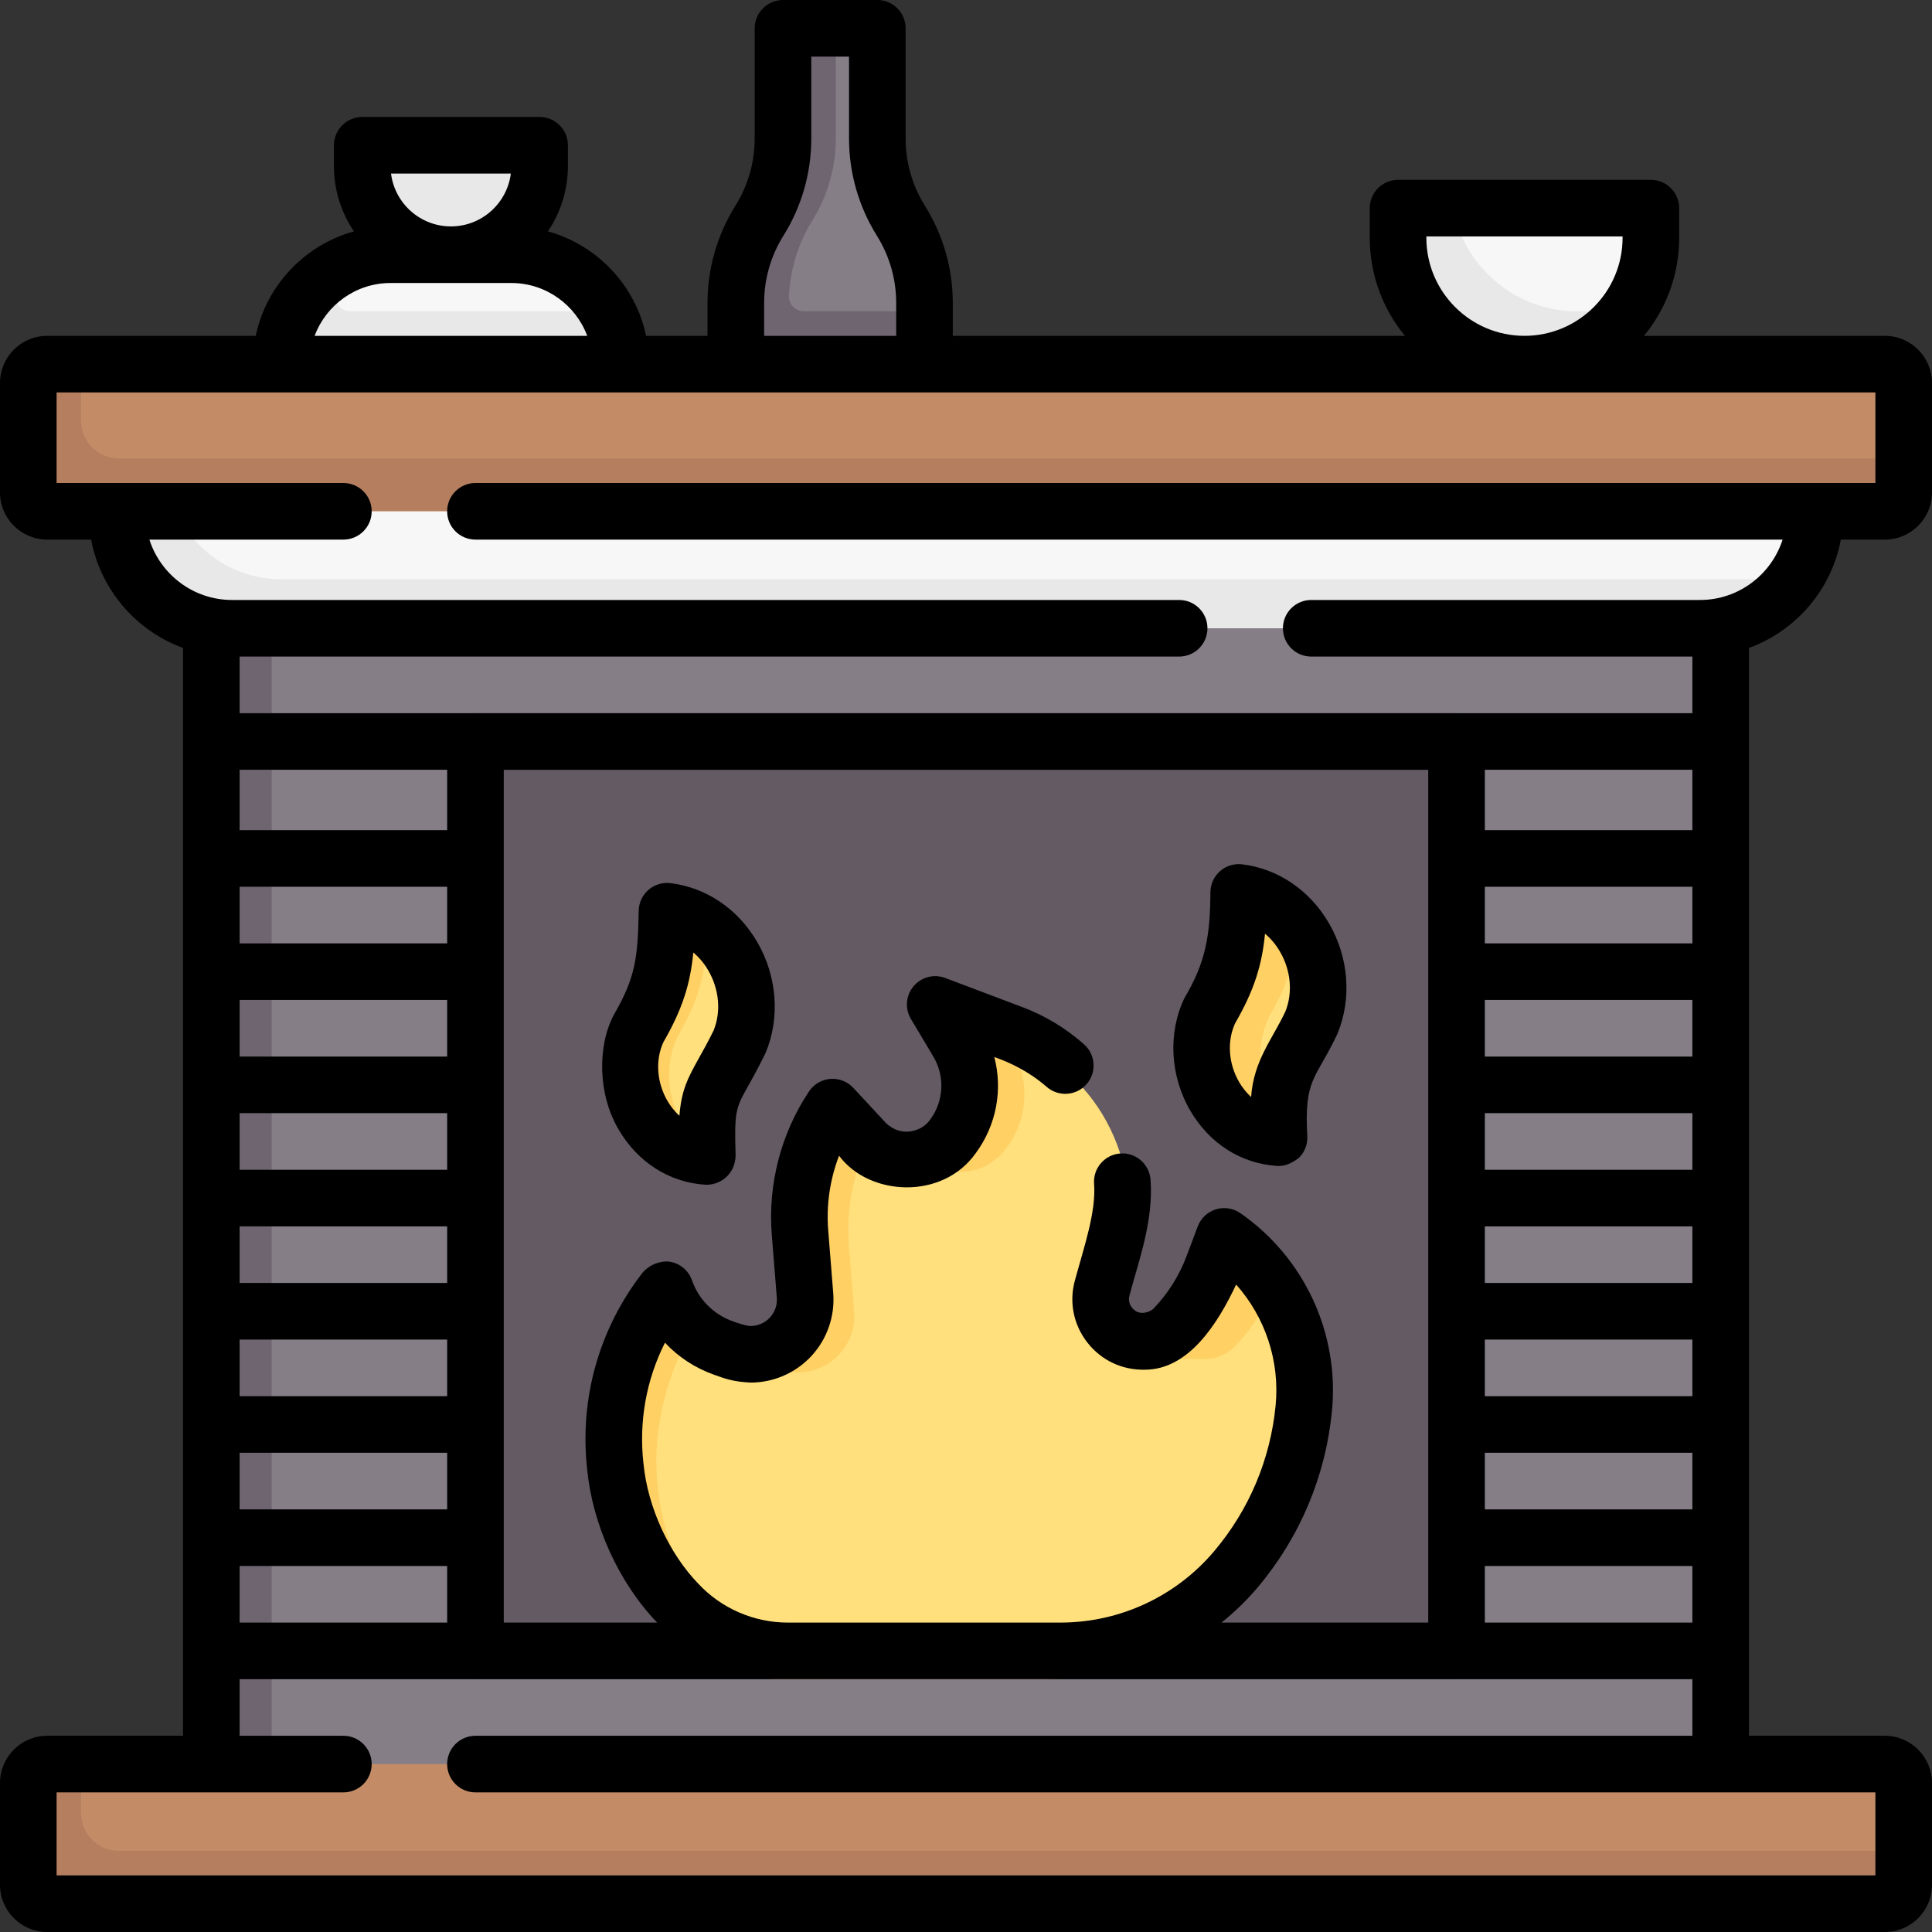 <svg id="Capa_1" enable-background="new 0 0 512 512" height="512" viewBox="0 0 512 512" width="512" xmlns="http://www.w3.org/2000/svg"><rect x="0" y="0" width="512" height="512" fill="#333333" stroke="none"/><g><g><path d="m456 475.04h-394.339v-316.08h394.339v30.04l-4.658 7.5 4.658 7.5v16l-4.658 7.5 4.658 7.5v15l-4.658 7.5 4.658 7.5v15l-4.658 8.541 4.658 6.459v15l-4.658 8.046 4.658 6.954v15l-4.658 8.651 4.658 6.349v15l-4.658 7.5 4.658 7.5v15l-4.658 8.541 4.658 6.459v15l-4.658 8.596 4.658 6.404z" fill="#857e87"/><path d="m72 158.96v316.08h-16v-30.04l8-8.385-8-6.615v-15l8-7.5-8-7.5v-15l8-7.5-8-7.5v-15l8-7.5-8-7.5v-15l8-7.5-8-7.5v-15l8-7.5-8-7.5v-15l8-9-8-6v-15l8-7.5-8-7.5v-16l8-7.5-8-7.5v-30.04z" fill="#6f6571"/><g><path d="m499.5 467.5h-478l-7.133 2c-2.761 0-5 2.239-5 5l-.156 23.06c0 2.761 2.239 5 5 5l483.633.275c2.761 0 5-2.239 5-5l1.656-7.335v-18c0-2.761-2.239-5-5-5z" fill="#c38c66"/><path d="m504.5 490.5v9c0 2.76-2.24 5-5 5h-487c-2.76 0-5-2.24-5-5v-27c0-2.76 2.24-5 5-5h9v13c0 5.52 4.48 10 10 10z" fill="#b57f5f"/></g><path d="m126 189h260v256h-260z" fill="#635a63"/><g><path d="m326.423 334.637-2.571 6.837c-2.39 6.356-5.813 10.489-10.508 15.396l-.182.19c-1.89 1.975-4.789 2.871-7.502 3.079-.187.014-.375.024-.563.029l-.24.006c-7.825.201-13.609-7.201-11.511-14.724 1.274-4.57 2.669-9.608 3.953-14.256 2.914-10.55 1.891-21.797-2.876-31.649l-.198-.41c-5.225-10.798-14.329-19.118-25.472-23.32-.828-.312-1.66-.626-2.491-.94 0 0-10.18-3.1-13.625-4.403-.916-.346-1.749.658-1.247 1.5l3.046 6.035c4.826 8.096 4.41 18.356-1.196 25.934l-.272.368c-1.936 2.617-4.8 4.636-7.759 5.6-1.278.416-3.214.564-4.58.625-.225.01-.45.015-.677.015h-.22c-4.164-.004-8.146-1.68-11.057-4.64-.104-.105-.456.085-.557-.023l-7.758-8.063c-.46-.496-1.275-.43-1.637.142-6.248 9.893-7.534 20.793-6.599 32.481l1.378 17.223c.575 7.183-4.908 13.517-11.433 15.514-1.073.328-2.921.407-4.084.486-.34.023-.684.035-1.03.035-5.135-.151-11.073-2.744-15.786-6.795 0 0-5.368-3.232-6.856-6.721-.313-.733-1.299-.874-1.773-.234-9.415 12.739-12.457 27.924-10.465 44.34l.068.602c1.552 13.779 7.596 26.763 16.975 36.799l.191.204c7.811 8.356 16.396 13.101 27.837 13.101h68.782c20.289 0 39.746-8.06 54.092-22.406l.522-.522c11.553-11.553 18.043-27.222 18.043-43.56 1.32-13.558-2.808-26.862-11.119-37.174 0 0-5.84-4.522-9.463-7.181-.55-.404-1.34-.159-1.58.48z" fill="#ffe07d"/><path d="m221.63 445h-14.48c-11.439 0-22.372-4.747-30.181-13.105l-.197-.207c-9.371-10.033-15.266-22.817-16.818-36.604l-.072-.6c-1.996-16.414 3.134-34.277 12.546-47.02.476-.641 1.458-.496 1.769.238 1.489 3.496 3.982 6.64 6.971 9.205-5.637 11.377-8.347 24.906-6.806 37.577l.072.6c1.551 13.787 7.447 26.571 16.818 36.604l.197.207c7.809 8.358 18.742 13.105 30.181 13.105z" fill="#ffd064"/><g><path d="m181.957 307.954c-14.97-2.741-20.632-18.849-14.063-32.396 6.448-11.097 6.911-16.98 7.231-29.008.035-1.33 1.294-2.267 2.588-1.958 4.114.982 9.586 3.974 9.586 3.974 7.662 7.209 10.911 19.197 6.629 29.497-6.502 13.277-8.853 12.937-8.927 25.349 0 0-.586 1.114-.557 2.457.029 1.332-1.178 2.325-2.487 2.085z" fill="#ffe07d"/><path d="m185.001 303.413c-.01 1.117.004 2.338.035 3.682.031 1.334-1.179 2.327-2.493 2.079-14.966-2.741-22.91-21.11-16.342-34.66 6.444-11.098 7.478-17.811 7.788-29.84.041-1.334 1.303-2.265 2.596-1.965 4.117.983 7.744 3.064 10.713 5.857-.476 9.712-1.932 16.101-7.651 25.948-4.675 9.651-2 21.752 5.354 28.899z" fill="#ffd064"/></g><g><path d="m338.66 302.801c-14.97-2.741-20.632-18.849-14.063-32.396 6.448-11.097 6.911-16.98 7.231-29.008.035-1.33 1.294-2.267 2.588-1.958 4.114.982 9.586 3.974 9.586 3.974 7.662 7.209 10.911 19.197 6.629 29.497-6.502 13.277-8.853 12.937-8.927 25.349 0 0-.586 1.114-.557 2.457.03 1.332-1.178 2.324-2.487 2.085z" fill="#ffe07d"/><path d="m341.705 298.26c-.01 1.117.004 2.338.035 3.682.031 1.334-1.179 2.327-2.493 2.079-14.966-2.741-22.91-21.11-16.342-34.66 6.444-11.098 7.478-17.811 7.788-29.84.041-1.334 1.303-2.265 2.596-1.965 4.117.983 7.744 3.064 10.713 5.857-.476 9.712-1.932 16.101-7.651 25.948-4.675 9.651-2 21.752 5.354 28.899z" fill="#ffd064"/></g><g fill="#ffd064"><path d="m226.357 347.537c.693 8.709-6.185 16.166-14.925 16.166h-14.48c8.74 0 15.618-7.457 14.925-16.166l-1.376-17.221c-.941-11.688 1.945-23.355 8.192-33.243.362-.569 1.179-.641 1.634-.145l8.037 8.657c.103.114.207.218.31.321-3.082 7.695-4.365 16.042-3.692 24.409z"/><path d="m266.902 303.982-.279.372c-2.906 3.93-7.406 6.196-12.195 6.196h-14.48c4.789 0 9.288-2.265 12.195-6.196l.279-.372c5.378-7.282 6.051-16.983 1.82-24.906-.134-.279-.31-.6-.538-.972l-4.623-7.747c-.496-.838.331-1.851 1.252-1.5.434.165.9.341 1.417.538.207.072.424.155.652.248 1.541.579 3.362 1.262 5.347 2.017.527.197 1.065.403 1.624.61.062.021.134.052.207.083.414.155.838.31 1.262.476 1.758.662 3.579 1.355 5.42 2.048l1.924 3.227c4.818 8.098 4.311 18.297-1.284 25.878z"/><path d="m337.467 341.338c-2.369 5.637-5.755 10.802-9.996 15.228l-.176.186c-2.027 2.11-4.799 3.341-7.716 3.413l-.238.01h-14.48l.238-.01c2.917-.072 5.689-1.303 7.716-3.413l.176-.186c4.696-4.913 8.347-10.715 10.736-17.076l2.575-6.837c.238-.631 1.024-.879 1.583-.476 3.62 2.659 6.841 5.737 9.582 9.161z"/></g></g><path d="m445.248 163.477-378.826 1.156c-16.842 0-33.606-11.786-33.606-28.629l-1.816-.504 225.855-9.014 224.145 9.014v.504c0 6.511-2.04 12.545-5.517 17.498 0 0-19.904 9.975-30.235 9.975z" fill="#f8f7f7"/><path d="m475.483 153.502c-5.51 7.86-14.643 12.998-24.983 12.998h-389c-16.85 0-30.5-13.65-30.5-30.5v-.5l8.917-6.041 6.763 6.041c4.76 10.61 15.43 18 27.82 18z" fill="#e8e8e8"/><path d="m135.5 67.5h-32c-4.388 0-8.548.974-12.275 2.719 0 0-5.211 3.879-7.546 6.176-5.348 5.261-7.321 12.011-7.321 20.105h86.037c0-5.078-1.492-14.001-1.492-14.001-4.94-8.943-14.464-14.999-25.403-14.999z" fill="#f8f7f7"/><path d="m164.5 96.5-41.739 4.775-48.261-4.775c0-11.63 6.845-21.681 16.725-26.281-1.12 2.373-1.914 4.927-2.348 7.593-.399 2.451 1.464 4.688 3.947 4.688l68.078-.001c2.3 4.15 3.598 8.921 3.598 14.001z" fill="#e8e8e8"/><path d="m141 38.5h-43c-1.105 0-2 .895-2 2v3.5c0 12.979 10.521 23.5 23.5 23.5 12.979 0 23.5-10.521 23.5-23.5v-3.5c0-1.105-.895-2-2-2z" fill="#e8e8e8"/><path d="m232.5 36.708v-27.208c0-1.105-.895-2-2-2h-9l-10.812.729c-1.105 0-2 .895-2 2l1.546 26.874c0 7.706-2.166 15.258-6.25 21.792-3.39 5.272-6.295 14.111-6.25 21.792l-.22 15.812h44.945l2.541-14v-2.208c0-7.706-2.166-15.258-6.25-21.792-4.084-6.534-6.25-14.085-6.25-21.791z" fill="#857e87"/><path d="m213.075 82.5c-2.285 0-4.137-1.912-3.996-4.192.391-6.325 2.085-13.238 6.172-19.808 4.08-6.53 6.25-14.09 6.25-21.79v-29.21h-12c-1.1 0-2 .9-2 2v27.21c0 7.7-2.17 15.26-6.25 21.79-3.861 6.201-6.573 14.702-6.25 24v14l24.257 5.381 25.742-5.381v-14z" fill="#6f6571"/><g><path d="m499.5 96.5h-478l-7.133 2c-2.761 0-5 2.239-5 5l-.156 25.06c0 2.761 2.239 5 5 5l483.633.275c2.761 0 5-2.239 5-5l1.656-7.335v-20c0-2.761-2.239-5-5-5z" fill="#c38c66"/><path d="m504.5 121.5v9c0 2.76-2.24 5-5 5h-487c-2.76 0-5-2.24-5-5v-29c0-2.76 2.24-5 5-5h9v15c0 5.52 4.48 10 10 10z" fill="#b57f5f"/></g><path d="m434.5 55.16h-49.44l-9.597.569c-1.657 0-3 1.343-3 3v4.84c0 18.502 13.035 31.583 31.537 31.583 8.936 0 15.975-2.899 21.982-8.601 1.54-1.462 5.26-4.049 5.26-4.049 3.939-5.494 6.258-12.227 6.258-19.502v-4.84c0-1.657-1.343-3-3-3z" fill="#f8f7f7"/><path d="m431.24 82.5c-1.07 1.49-2.26 2.89-3.55 4.19-6.07 6.06-14.44 9.81-23.69 9.81-18.5 0-33.5-15-33.5-33.5v-4.84c0-1.66 1.34-3 3-3h11.56c2.9 15.56 16.54 27.34 32.94 27.34z" fill="#e8e8e8"/></g><g><path d="m463.5 171.709c12.445-4.544 21.859-15.421 24.343-28.709h11.657c6.893 0 12.5-5.607 12.5-12.5v-29c0-6.893-5.607-12.5-12.5-12.5h-63.823c5.822-7.081 9.323-16.139 9.323-26v-7.84c0-4.142-3.358-7.5-7.5-7.5h-67c-4.142 0-7.5 3.358-7.5 7.5v7.84c0 9.861 3.501 18.919 9.323 26h-119.823v-8.708c0-9.122-2.555-18.032-7.39-25.768-3.343-5.349-5.11-11.51-5.11-17.817v-29.207c0-4.142-3.358-7.5-7.5-7.5h-25c-4.142 0-7.5 3.358-7.5 7.5v29.208c0 6.308-1.767 12.469-5.11 17.817-4.835 7.735-7.39 16.646-7.39 25.768v8.707h-16.278c-2.805-13.376-12.956-24.074-26.022-27.681 3.345-4.949 5.3-10.91 5.3-17.319v-5.5c0-4.142-3.358-7.5-7.5-7.5h-47c-4.142 0-7.5 3.358-7.5 7.5v5.5c0 6.409 1.955 12.37 5.301 17.319-13.066 3.607-23.218 14.305-26.023 27.681h-55.278c-6.893 0-12.5 5.607-12.5 12.5v29c0 6.893 5.607 12.5 12.5 12.5h11.657c2.484 13.288 11.899 24.165 24.343 28.709v288.291h-36c-6.893 0-12.5 5.607-12.5 12.5v27c0 6.893 5.607 12.5 12.5 12.5h487c6.893 0 12.5-5.607 12.5-12.5v-27c0-6.893-5.607-12.5-12.5-12.5h-36zm-134.793 149.789c-1.899-1.318-4.302-1.688-6.508-.999-2.208.688-3.975 2.356-4.789 4.52l-2.947 7.836c-1.966 5.228-4.921 9.925-8.787 13.966-.418.486-3.614 2.376-5.695-.273-.43-.552-1.087-1.712-.649-3.282 2.301-8.748 6.396-19.607 5.574-30.562-.257-4.135-3.831-7.288-7.949-7.022-4.134.256-7.278 3.815-7.022 7.949.601 7.425-2.618 16.696-5.051 25.606-1.61 5.777-.419 11.804 3.269 16.534 3.695 4.739 9.268 7.359 15.274 7.214 11.562-.032 19.265-12.135 24.165-22.573 7.702 8.659 11.61 20.263 10.459 32.078-1.388 14.248-6.997 27.566-16.221 38.514-10.171 12.073-25.057 18.996-40.842 18.996h-72.221c-8.95 0-17.588-3.75-23.695-10.285-7.671-7.937-13.413-20.147-14.549-31.892-1.255-11.139.752-22.187 5.699-31.997 3.561 3.803 8.027 6.741 13.106 8.523 2.804 1.015 4.929 1.814 9.584 2.049 6.112 0 11.996-2.576 16.143-7.067s6.246-10.562 5.758-16.656l-1.332-16.652c-.538-6.723.471-13.493 2.88-19.745 7.95 10.721 27.346 11.839 36.203-.657 5.519-7.46 7.208-16.834 4.937-25.5 4.055 1.415 9.105 3.762 13.823 7.859 3.096 2.752 7.837 2.472 10.588-.624s2.473-7.836-.624-10.588c-4.808-4.273-10.296-7.59-16.314-9.86-9.884-3.728-20.477-7.735-20.478-7.736-2.985-1.131-6.354-.248-8.403 2.198-2.049 2.444-2.327 5.917-.694 8.657l5.936 9.957c3.127 5.245 2.801 11.807-.829 16.714-1.994 2.982-7.456 4.993-11.728.908l-8.648-9.313c-1.562-1.682-3.807-2.556-6.097-2.373-2.289.184-4.366 1.406-5.64 3.316-7.429 11.144-10.933 24.633-9.864 37.983l1.332 16.651c.157 1.962-.492 3.839-1.827 5.285s-3.154 2.242-5.122 2.242c-.308.12-2.847-.516-4.621-1.204-5.136-1.802-9.117-5.78-10.923-10.915-.911-2.592-3.167-4.478-5.878-4.916-1.813-.294-5.064.367-7.271 2.999-11.526 14.902-16.711 33.419-14.603 52.139 1.38 14.171 8.115 29.659 18.538 40.5h-40.654v-226h245v226h-54.795c3.459-2.771 6.685-5.876 9.595-9.33 11.19-13.282 17.995-29.439 19.679-46.725 2.003-20.567-7.298-40.663-24.272-52.447zm-265.207 108.502v-15h55v15zm55-150h-55v-15h55zm0 15v15h-55v-15zm0 30v15h-55v-15zm0 30v15h-55v-15zm0-105h-55v-15h55zm-55 135h55v15h-55zm55-165h-55v-16h55zm330-16v16h-55v-16zm-55 151h55v15h-55zm0-15v-15h55v15zm0-30v-15h55v15zm0-30v-15h55v15zm0-30v-15h55v15zm0 135h55v15h-55zm0 30h55v15h-55zm-15.5-352v-.34h52v.34c0 14.336-11.664 26-26 26s-26-11.664-26-26zm-175.5 17.292c0-6.308 1.767-12.469 5.11-17.817 4.835-7.735 7.39-16.645 7.39-25.767v-21.708h10v21.708c0 9.122 2.555 18.032 7.39 25.768 3.343 5.349 5.11 11.51 5.11 17.817v8.707h-35zm-67.125-34.292c-.987 7.882-7.73 14-15.875 14s-14.888-6.118-15.875-14zm-31.875 29h32c9.214 0 17.07 5.838 20.123 14h-72.246c3.053-8.162 10.909-14 20.123-14zm-63.908 68h51.408c4.142 0 7.5-3.358 7.5-7.5s-3.358-7.5-7.5-7.5h-76v-24h482v24h-371c-4.142 0-7.5 3.358-7.5 7.5s3.358 7.5 7.5 7.5h346.408c-2.967 9.269-11.663 16-21.904 16h-103.015c-4.142 0-7.5 3.358-7.5 7.5s3.358 7.5 7.5 7.5h101.011v15c-84.225 0-300.897 0-385 0v-15h248.989c4.142 0 7.5-3.358 7.5-7.5s-3.358-7.5-7.5-7.5h-250.993c-10.241 0-18.937-6.731-21.904-16zm86.408 317c-4.142 0-7.5 3.358-7.5 7.5s3.358 7.5 7.5 7.5h371v22h-482v-22h76c4.142 0 7.5-3.358 7.5-7.5s-3.358-7.5-7.5-7.5h-27.5v-15h385v15z"/><path d="m177.68 234.04c-2.106-.256-4.225.388-5.829 1.78-1.603 1.391-2.542 3.397-2.583 5.52-.241 12.447-.837 17.684-6.577 27.561-4.413 8.283-4.282 21.135 1.275 30.48 5.091 8.697 13.487 14.014 23.035 14.588 3.406.128 7.754-2.315 7.946-7.727-.379-11.831.044-12.585 3.336-18.46.735-1.327 2.631-4.668 4.628-8.8 3.873-9.315 3.032-20.289-2.248-29.354-5.088-8.74-13.465-14.421-22.983-15.588zm11.461 38.987c-1.553 3.158-2.821 5.42-3.943 7.421-3.046 5.436-4.629 8.635-5.145 15.24-1.465-1.313-2.489-2.771-3.142-3.886-2.882-4.924-3.293-10.892-1.092-15.64 5.169-8.962 7.124-15.603 7.917-23.739 1.533 1.286 2.879 2.887 3.965 4.752 2.897 4.972 3.43 10.881 1.44 15.852z"/><path d="m354.419 273.997c3.873-9.315 3.032-20.289-2.248-29.354-5.089-8.738-13.466-14.419-22.984-15.587-2.104-.256-4.225.388-5.829 1.78-1.603 1.391-2.542 3.397-2.583 5.52-.075 11.368-1.158 18.531-6.84 28.056-4.476 9.229-3.886 20.719 1.539 29.985 5.091 8.697 13.487 14.014 23.035 14.588 1.603.05 3.23-.273 5.678-2.109 1.512-1.47 2.335-3.509 2.268-5.617-.912-15.598 2.235-15.092 7.964-27.262zm-13.771-5.954c-3.495 7.457-8.407 12.976-9.088 22.661-1.465-1.313-2.489-2.771-3.142-3.886-2.883-4.924-3.293-10.892-1.092-15.64 5.169-8.961 7.124-15.604 7.917-23.739 1.533 1.286 2.879 2.887 3.965 4.752 2.897 4.973 3.43 10.881 1.44 15.852z"/></g></g></svg>